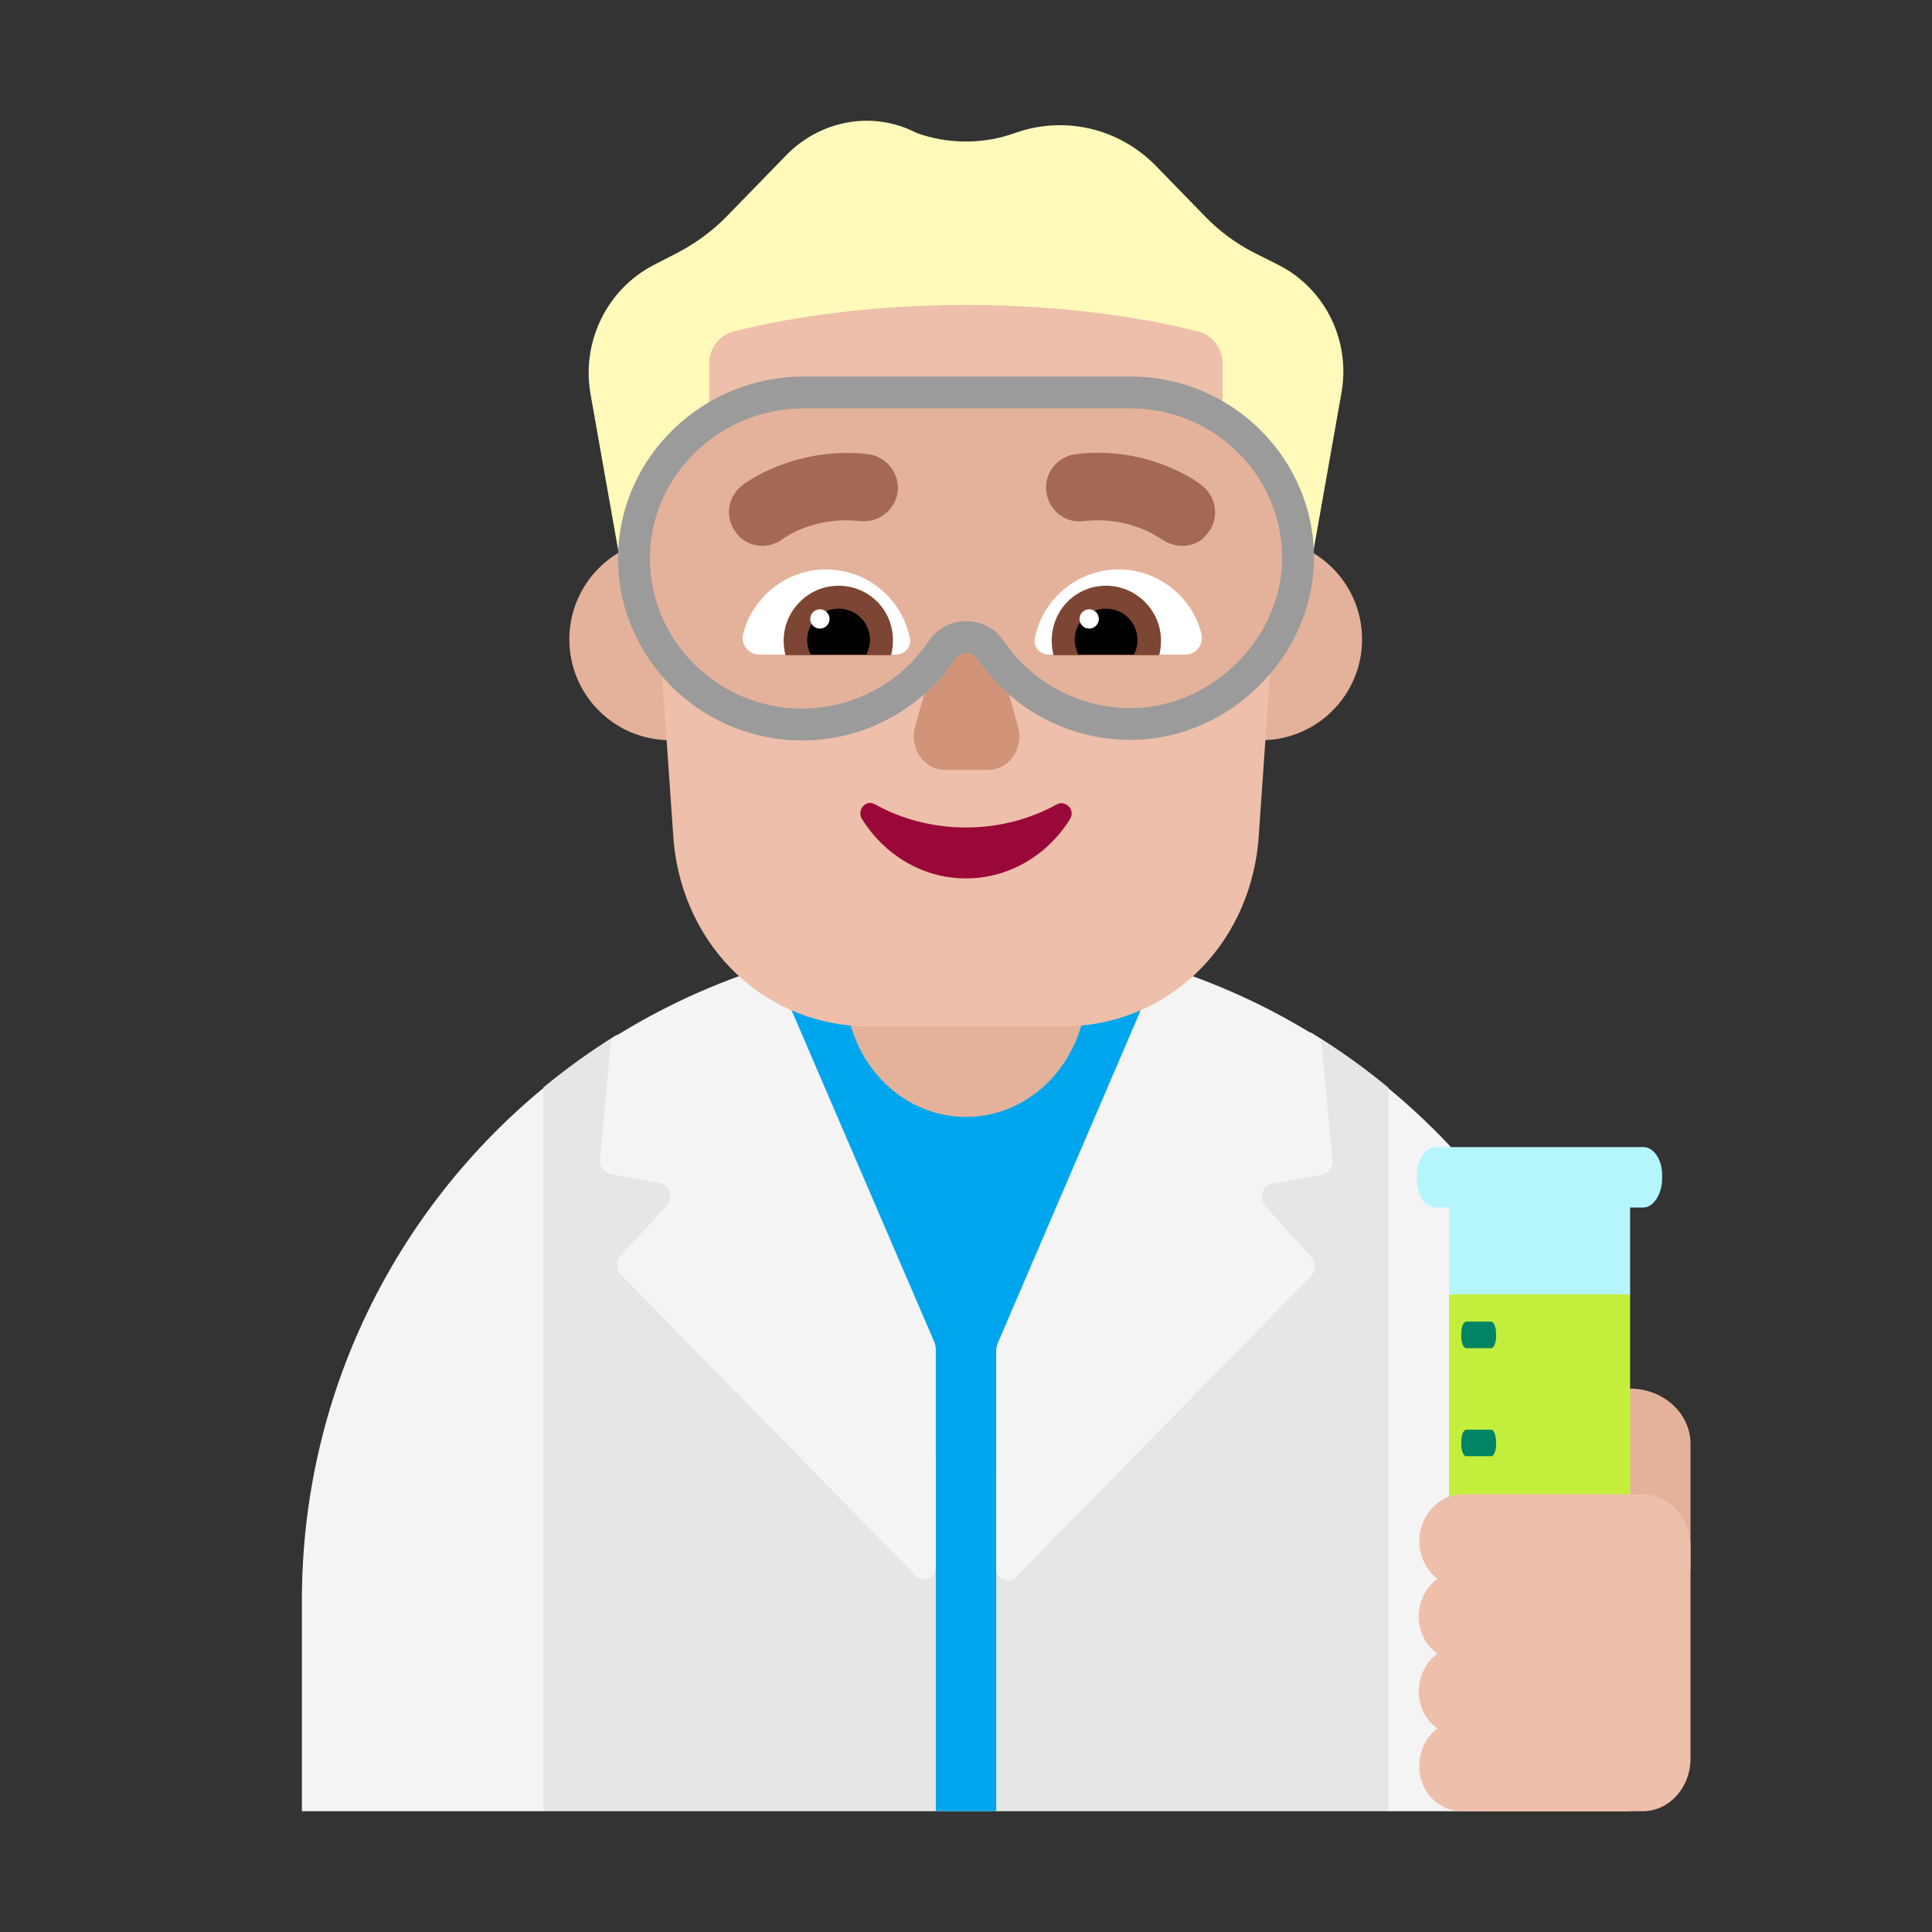 <svg width="86" height="86" viewBox="0 0 86 86" fill="none" xmlns="http://www.w3.org/2000/svg">
<rect x="0" y="0" width="86" height="86" fill="#333333" stroke="none"/>
<path d="M24.188 48.405C25.215 47.557 26.3 46.778 27.436 46.073L43 45.688L58.371 45.969C59.578 46.705 60.728 47.526 61.812 48.423L64.5 64.5L61.812 80.625H24.188L21.5 64.5L24.188 48.405Z" fill="#E6E6E6"/>
<path d="M44.344 65.387V80.625H41.656V65.037L30.906 47.031L34.524 42.887L43 41.656L51.459 42.887L55.094 47.031L44.344 65.387Z" fill="#00A6ED"/>
<path d="M61.812 48.45C68.376 53.874 72.562 62.076 72.562 71.246V80.625H61.812V48.45Z" fill="#F4F4F4"/>
<path d="M51.637 42.968C54.189 43.748 56.595 44.864 58.804 46.265L59.313 51.627C59.34 51.95 59.125 52.245 58.803 52.299L56.679 52.675C56.196 52.756 56.008 53.321 56.33 53.697L58.373 55.954C58.587 56.196 58.587 56.572 58.346 56.814L45.231 70.198C44.908 70.52 44.344 70.279 44.344 69.822V60.12C44.344 60.012 44.371 59.905 44.398 59.824L51.637 42.968Z" fill="#F4F4F4"/>
<path d="M27.205 46.246C29.413 44.849 31.818 43.737 34.371 42.96L41.602 59.77L41.616 59.824C41.638 59.907 41.656 59.977 41.656 60.066V69.768C41.656 70.252 41.092 70.467 40.769 70.144L27.654 56.761C27.413 56.519 27.413 56.169 27.628 55.901L29.67 53.67C29.992 53.321 29.804 52.729 29.321 52.649L27.198 52.272C26.875 52.192 26.66 51.923 26.714 51.574L27.205 46.246Z" fill="#F4F4F4"/>
<path d="M24.188 48.432V80.625H13.438V71.246C13.438 62.056 17.62 53.852 24.188 48.432Z" fill="#F4F4F4"/>
<path d="M72.562 61.812C74.041 61.812 75.25 62.915 75.25 64.263V69.875H69.875V64.263C69.902 62.915 71.084 61.812 72.562 61.812Z" fill="#E4B29A"/>
<path d="M73.154 53.75H72.562V57.62L68.531 60.469L64.5 57.62V53.75H63.909C63.452 53.75 63.076 53.197 63.076 52.525V52.288C63.076 51.616 63.452 51.062 63.909 51.062H73.154C73.611 51.062 73.987 51.616 73.987 52.288V52.525C73.96 53.197 73.584 53.75 73.154 53.75Z" fill="#B4F6FC"/>
<path d="M72.562 57.62H64.5V74.578H72.562V57.62Z" fill="#C3EF3C"/>
<path d="M65.264 60.012H66.377C66.496 60.012 66.606 59.77 66.595 59.474V59.367C66.595 59.071 66.496 58.829 66.377 58.829H65.264C65.144 58.829 65.046 59.071 65.046 59.367V59.474C65.046 59.77 65.144 60.012 65.264 60.012Z" fill="#008463"/>
<path d="M65.264 64.822H66.377C66.496 64.822 66.606 64.58 66.595 64.285V64.177C66.595 63.882 66.496 63.64 66.377 63.64H65.264C65.144 63.64 65.046 63.882 65.046 64.177V64.285C65.046 64.58 65.144 64.822 65.264 64.822Z" fill="#008463"/>
<path d="M63.181 68.531C63.205 67.456 64.062 66.516 65.066 66.516H73.12C74.295 66.516 75.25 67.564 75.25 68.854V78.287C75.25 79.577 74.295 80.625 73.12 80.625H65.066C64.062 80.625 63.205 79.792 63.181 78.69C63.156 77.964 63.474 77.319 63.989 76.943C63.474 76.594 63.156 75.976 63.156 75.277C63.156 74.578 63.499 73.96 63.989 73.611C63.474 73.261 63.156 72.643 63.156 71.944C63.156 71.246 63.499 70.627 63.989 70.278C63.499 69.902 63.156 69.257 63.181 68.531Z" fill="#EEBFAA"/>
<path d="M43 49.719C40.026 49.719 37.625 47.128 37.625 43.917V36.708C37.625 33.497 40.026 30.906 43 30.906C45.974 30.906 48.375 33.497 48.375 36.708V43.917C48.375 47.128 45.974 49.719 43 49.719Z" fill="#E4B29A"/>
<path d="M34.32 28.46C34.32 30.939 32.31 32.949 29.831 32.949C27.353 32.949 25.343 30.939 25.343 28.46C25.343 25.982 27.353 23.972 29.831 23.972C32.31 23.972 34.32 25.982 34.32 28.46Z" fill="#E4B29A"/>
<path d="M60.63 28.46C60.63 30.939 58.621 32.949 56.142 32.949C53.663 32.949 51.654 30.939 51.654 28.46C51.654 25.982 53.663 23.972 56.142 23.972C58.621 23.972 60.63 25.982 60.63 28.46Z" fill="#E4B29A"/>
<path d="M41.805 8.062C34.315 8.062 28.393 14.532 28.924 22.165L29.986 37.459C30.438 42.25 34.156 45.688 38.671 45.688H47.329C51.844 45.688 55.562 42.25 56.014 37.459L57.076 22.165C57.607 14.559 51.685 8.062 44.195 8.062H41.805Z" fill="#EEBFAA"/>
<path d="M56.929 11.803L55.805 11.238C55.021 10.835 54.289 10.298 53.661 9.653L51.465 7.395C49.818 5.702 47.387 5.138 45.191 5.917C43.779 6.428 42.21 6.428 40.798 5.917C38.89 4.923 36.563 5.326 35.021 6.885L32.354 9.626C31.727 10.271 30.994 10.808 30.184 11.238L29.086 11.803C27.02 12.878 25.87 15.216 26.288 17.554L27.779 25.966C27.936 26.799 28.642 27.417 29.452 27.444C29.452 27.444 29.295 25.052 29.19 23.52C29.138 22.741 29.452 21.961 30.027 21.424L30.524 20.967C31.203 20.349 31.57 19.462 31.57 18.548V16.183C31.57 15.511 32.014 14.92 32.642 14.759C34.341 14.329 37.975 13.576 42.995 13.576C48.014 13.576 51.648 14.329 53.348 14.759C53.975 14.92 54.419 15.511 54.419 16.183V18.548C54.419 19.462 54.812 20.349 55.465 20.967L55.988 21.451C56.563 21.988 56.877 22.741 56.825 23.547C56.72 25.079 56.563 27.444 56.563 27.444C57.374 27.39 58.053 26.799 58.211 25.966L59.701 17.554C60.145 15.216 59.021 12.878 56.929 11.803Z" fill="#FFF9BA"/>
<path d="M42.07 27.654L40.738 32.326C40.461 33.282 41.115 34.266 42.045 34.266H44.006C44.936 34.266 45.59 33.282 45.313 32.326L43.981 27.654C43.704 26.615 42.372 26.615 42.07 27.654Z" fill="#D19479"/>
<path d="M50.322 17.469H35.787C31.661 17.469 28.246 20.738 28.219 24.846C28.219 28.926 31.579 32.25 35.705 32.25C38.3 32.25 40.596 30.926 41.934 28.926C42.453 28.17 43.574 28.17 44.093 28.926C45.486 30.98 47.863 32.304 50.568 32.223C54.447 32.088 57.726 28.764 57.781 24.927C57.835 20.847 54.475 17.469 50.322 17.469Z" fill="#E4B29A"/>
<path d="M33.083 28.223C33.486 26.584 34.991 25.348 36.765 25.348C38.619 25.348 40.151 26.664 40.5 28.411C40.581 28.787 40.285 29.137 39.882 29.137H33.809C33.325 29.137 32.949 28.68 33.083 28.223Z" fill="white"/>
<path d="M53.481 28.223C53.078 26.584 51.573 25.348 49.799 25.348C47.945 25.348 46.413 26.664 46.064 28.411C45.983 28.787 46.279 29.137 46.682 29.137H52.756C53.239 29.137 53.589 28.707 53.481 28.223Z" fill="white"/>
<path d="M34.884 28.519C34.884 27.175 35.986 26.073 37.329 26.073C38.673 26.073 39.748 27.148 39.748 28.492C39.748 28.734 39.721 28.949 39.667 29.164H34.964C34.911 28.949 34.884 28.734 34.884 28.519Z" fill="#7D4533"/>
<path d="M51.68 28.519C51.68 27.175 50.578 26.073 49.235 26.073C47.891 26.073 46.816 27.148 46.816 28.519C46.816 28.734 46.843 28.949 46.897 29.164H51.6C51.654 28.949 51.68 28.734 51.68 28.519Z" fill="#7D4533"/>
<path d="M37.329 27.094C38.109 27.094 38.727 27.712 38.727 28.491C38.727 28.733 38.646 28.948 38.566 29.137H36.093C35.986 28.948 35.932 28.733 35.932 28.491C35.932 27.712 36.55 27.094 37.329 27.094Z" fill="black"/>
<path d="M49.235 27.094C48.455 27.094 47.837 27.712 47.837 28.491C47.837 28.733 47.918 28.948 47.998 29.137H50.471C50.578 28.948 50.632 28.733 50.632 28.491C50.632 27.712 50.014 27.094 49.235 27.094Z" fill="black"/>
<path d="M36.926 27.552C36.926 27.789 36.734 27.982 36.496 27.982C36.259 27.982 36.066 27.789 36.066 27.552C36.066 27.314 36.259 27.122 36.496 27.122C36.734 27.122 36.926 27.314 36.926 27.552Z" fill="white"/>
<path d="M48.913 27.552C48.913 27.789 48.72 27.982 48.483 27.982C48.245 27.982 48.053 27.789 48.053 27.552C48.053 27.314 48.245 27.122 48.483 27.122C48.72 27.122 48.913 27.314 48.913 27.552Z" fill="white"/>
<path d="M51.708 24.004C52.003 24.192 52.299 24.3 52.621 24.3C53.078 24.3 53.508 24.112 53.777 23.709C54.288 23.064 54.153 22.123 53.508 21.612C53.428 21.532 51.17 19.812 47.891 20.215C47.058 20.322 46.467 21.075 46.574 21.881C46.682 22.714 47.407 23.305 48.241 23.198C50.194 22.963 51.541 23.89 51.696 23.996C51.701 24 51.708 24.004 51.708 24.004Z" fill="#A56953"/>
<path d="M32.761 23.708C33.029 24.085 33.486 24.3 33.943 24.3C34.239 24.3 34.561 24.192 34.83 24.004C34.884 23.95 36.254 22.956 38.297 23.198C39.13 23.278 39.856 22.687 39.963 21.881C40.044 21.048 39.453 20.322 38.646 20.215C35.394 19.838 33.11 21.532 33.029 21.612C32.384 22.123 32.25 23.037 32.761 23.708Z" fill="#A56953"/>
<path d="M43.001 36.834C41.522 36.834 40.125 36.461 38.947 35.801C38.536 35.571 38.125 36.059 38.371 36.461C39.358 38.039 41.056 39.101 43.001 39.101C44.947 39.101 46.645 38.039 47.631 36.461C47.878 36.059 47.44 35.6 47.056 35.801C45.851 36.461 44.481 36.834 43.001 36.834Z" fill="#990838"/>
<path d="M27.51 24.841C27.54 20.328 31.288 16.76 35.787 16.76H50.322C54.862 16.76 58.549 20.453 58.489 24.936C58.429 29.157 54.844 32.783 50.593 32.931L50.589 32.932C47.633 33.02 45.032 31.571 43.507 29.326C43.27 28.982 42.758 28.982 42.52 29.325C41.055 31.511 38.544 32.959 35.705 32.959C31.195 32.959 27.51 29.325 27.51 24.846V24.841ZM28.927 24.848C28.929 28.529 31.964 31.541 35.705 31.541C38.055 31.541 40.133 30.343 41.345 28.532L41.35 28.525C42.151 27.358 43.876 27.358 44.677 28.525L44.679 28.528C45.941 30.389 48.093 31.587 50.545 31.515C54.051 31.392 57.023 28.371 57.072 24.918C57.121 21.24 54.087 18.177 50.322 18.177H35.787C32.035 18.177 28.953 21.148 28.927 24.848Z" fill="#9B9B9B"/>
</svg>
